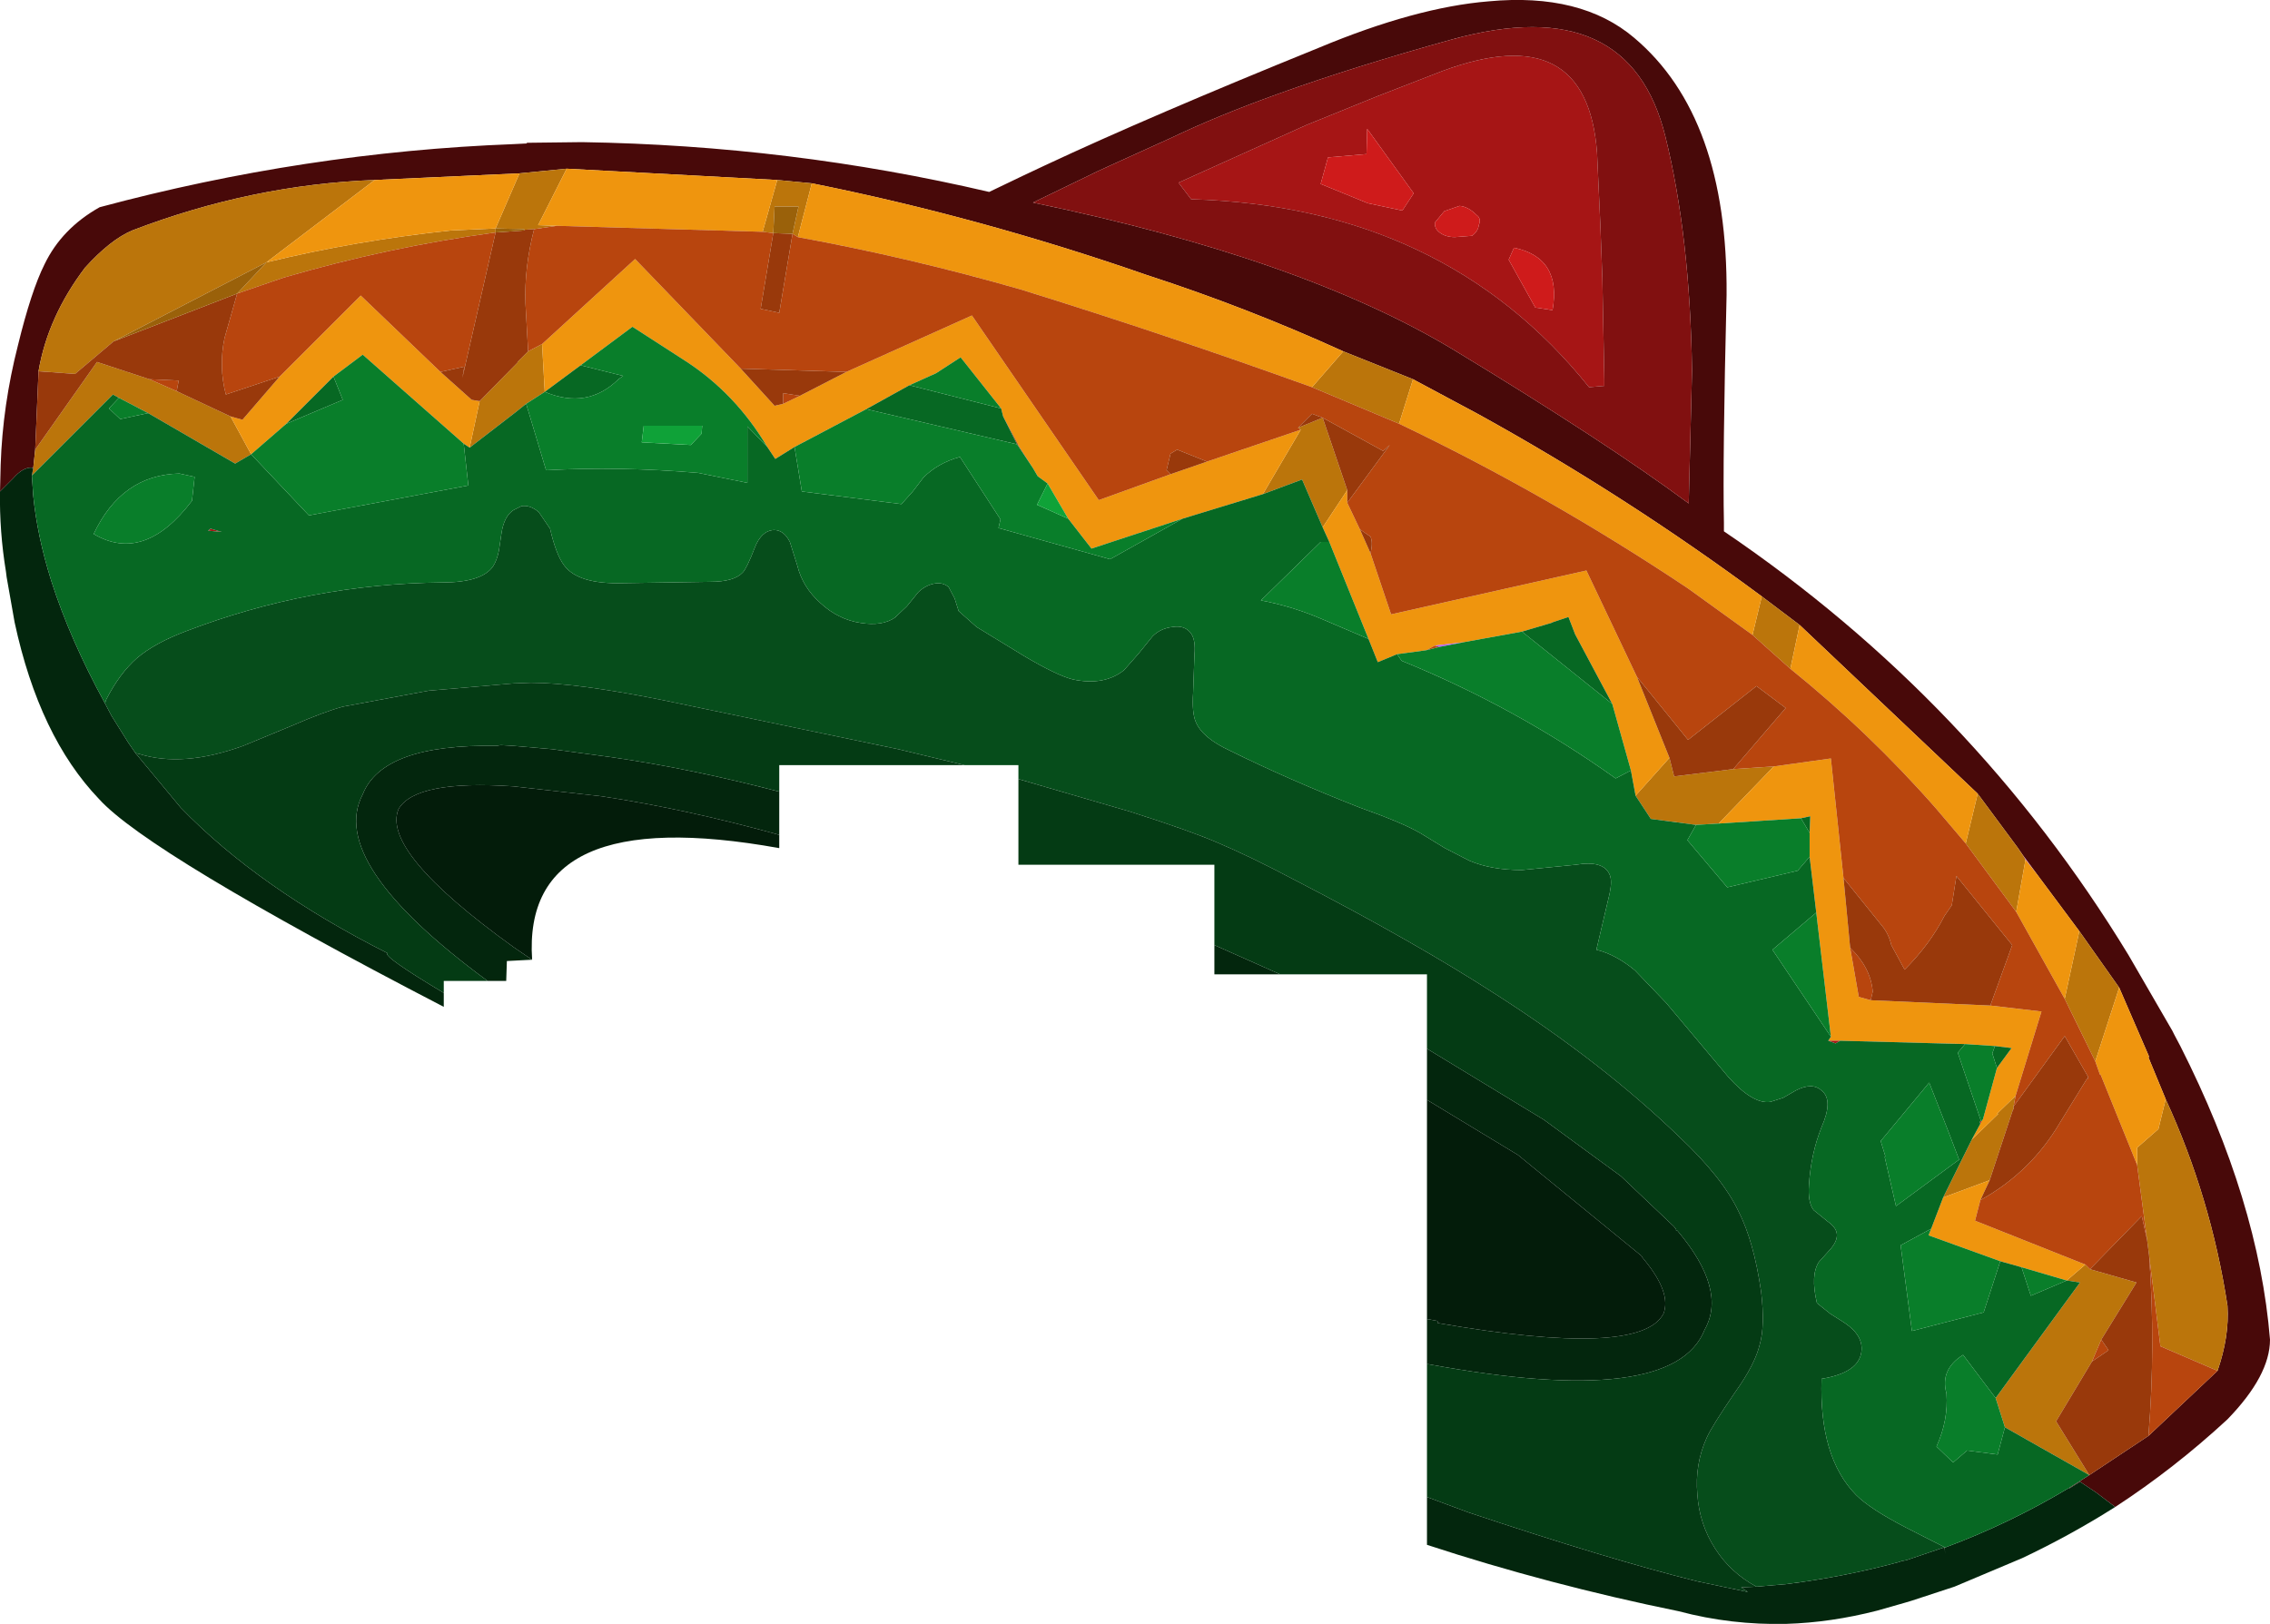 <?xml version="1.0" encoding="UTF-8" standalone="no"?>
<svg xmlns:ffdec="https://www.free-decompiler.com/flash" xmlns:xlink="http://www.w3.org/1999/xlink" ffdec:objectType="shape" height="122.25px" width="170.85px" xmlns="http://www.w3.org/2000/svg">
  <g transform="matrix(1.0, 0.0, 0.0, 1.0, 72.3, 46.45)">
    <path d="M-72.3 -9.45 L-72.25 -11.45 Q-72.1 -15.95 -70.95 -20.45 -69.95 -24.55 -68.95 -26.55 -67.65 -29.25 -64.8 -30.85 -49.35 -35.0 -33.65 -35.6 L-32.65 -35.65 -32.65 -35.7 -28.5 -35.75 Q-12.8 -35.5 2.15 -32.0 L4.65 -33.2 6.35 -34.0 Q14.25 -37.7 26.95 -42.85 34.25 -45.9 39.75 -46.35 46.7 -47.0 50.7 -43.6 57.75 -37.65 57.65 -24.25 57.35 -11.85 57.45 -7.1 L57.45 -6.45 Q76.25 6.3 87.9 25.45 L91.2 31.15 91.35 31.45 91.8 32.3 Q97.7 43.95 98.55 54.4 98.55 57.1 95.35 60.4 91.35 64.1 86.9 67.0 L85.45 65.9 84.25 65.1 83.45 65.6 83.45 65.55 84.95 64.6 89.4 61.65 94.6 56.75 Q95.5 54.15 95.35 51.85 94.1 43.7 90.7 36.3 L89.4 33.15 89.45 33.1 87.2 27.9 84.2 23.65 81.0 19.35 80.0 18.0 79.55 17.35 76.55 13.3 63.15 0.6 60.3 -1.55 Q50.05 -9.15 39.0 -15.25 L34.05 -17.9 28.8 -20.0 Q21.55 -23.3 14.0 -25.75 1.5 -30.1 -11.2 -32.65 L-13.8 -32.9 -29.65 -33.75 -33.2 -33.4 -44.1 -32.9 Q-53.35 -32.55 -62.35 -29.1 -64.0 -28.4 -65.9 -26.3 -68.7 -22.6 -69.4 -18.5 L-69.65 -12.6 -69.8 -11.2 -69.95 -11.25 Q-70.6 -11.25 -71.3 -10.45 L-72.3 -9.45 M10.3 -33.55 L5.45 -31.2 Q25.65 -27.0 37.05 -20.15 48.6 -13.15 54.8 -8.55 L55.05 -18.55 Q54.9 -28.65 53.05 -36.15 50.35 -47.15 37.05 -43.5 29.65 -41.45 23.95 -39.4 19.35 -37.75 15.8 -36.05 L11.5 -34.1 10.3 -33.55 M74.0 70.05 L74.1 70.05 74.05 70.05 74.05 70.2 74.15 70.55 74.0 70.05" fill="#480909" fill-rule="evenodd" stroke="none"/>
    <path d="M-69.8 -11.2 L-69.65 -12.6 -65.0 -19.2 -61.05 -17.9 -59.0 -17.0 -54.95 -15.1 -53.4 -12.25 -54.6 -11.55 -61.15 -15.35 -63.35 -16.5 -63.8 -16.75 -69.9 -10.65 -69.8 -11.2 M-69.4 -18.5 Q-68.7 -22.6 -65.9 -26.3 -64.0 -28.4 -62.35 -29.1 -53.35 -32.55 -44.1 -32.9 L-52.25 -26.7 Q-45.45 -28.35 -38.35 -29.1 L-35.0 -29.25 -33.2 -33.4 -29.65 -33.75 -31.8 -29.5 -30.4 -29.45 -32.1 -29.2 -32.85 -29.15 -32.85 -29.2 -35.0 -29.25 -35.0 -28.95 Q-43.1 -27.85 -50.95 -25.55 L-54.45 -24.35 -52.25 -26.7 -63.75 -20.75 -66.65 -18.3 -69.4 -18.5 M-13.8 -32.9 L-11.2 -32.65 -12.25 -28.6 -12.65 -28.85 -12.2 -30.9 -14.0 -30.9 -14.1 -28.9 -14.9 -29.0 -13.8 -32.9 M28.8 -20.0 L34.05 -17.9 33.0 -14.55 26.45 -17.3 28.8 -20.0 M60.3 -1.55 L63.15 0.6 62.45 3.9 59.6 1.35 60.3 -1.55 M76.55 13.3 L79.55 17.35 80.15 18.25 79.45 22.2 75.65 17.05 76.55 13.3 M84.2 23.65 L87.2 27.9 85.4 33.45 83.1 28.75 84.2 23.65 M90.7 36.3 Q94.1 43.7 95.35 51.85 95.5 54.15 94.6 56.75 L90.3 54.9 89.45 48.05 89.3 46.9 88.55 41.25 88.55 39.95 90.15 38.55 90.7 36.3 M22.75 -9.25 L25.6 -14.1 25.4 -14.25 27.25 -15.0 29.1 -9.55 27.25 -6.75 25.7 -10.35 22.75 -9.25 M-31.5 -20.55 L-31.3 -16.95 -32.7 -16.05 -33.45 -15.45 -36.95 -12.75 -36.2 -16.25 -33.35 -19.15 -33.35 -19.2 -32.55 -20.0 -31.5 -20.55 M58.15 11.45 L61.2 11.25 57.05 15.55 55.35 15.65 51.95 15.2 50.8 13.45 53.35 10.6 53.7 12.0 58.15 11.45 M79.4 36.05 L79.25 36.85 79.25 37.05 79.2 37.1 77.45 42.4 73.95 43.7 76.1 39.35 78.1 37.4 78.0 37.4 79.4 36.05 M84.65 48.75 L85.0 49.1 88.5 50.1 85.85 54.4 85.15 56.05 82.45 60.55 84.95 64.6 78.6 61.0 77.9 58.8 84.25 50.1 83.25 49.95 84.65 48.75" fill="#bb750b" fill-rule="evenodd" stroke="none"/>
    <path d="M-44.1 -32.9 L-33.2 -33.4 -35.0 -29.25 -38.35 -29.1 Q-45.45 -28.35 -52.25 -26.7 L-44.1 -32.9 M-29.65 -33.75 L-13.8 -32.9 -14.9 -29.0 -30.4 -29.45 -31.8 -29.5 -29.65 -33.75 M-11.2 -32.65 Q1.5 -30.1 14.0 -25.75 21.55 -23.3 28.8 -20.0 L26.45 -17.3 Q15.5 -21.25 4.55 -24.65 -3.8 -27.05 -12.25 -28.6 L-11.2 -32.65 M34.05 -17.9 L39.0 -15.25 Q50.05 -9.15 60.3 -1.55 L59.6 1.35 54.75 -2.15 Q44.2 -9.2 33.0 -14.55 L34.05 -17.9 M63.15 0.6 L76.55 13.3 75.65 17.05 73.4 14.4 Q68.4 8.7 62.45 3.9 L63.15 0.6 M81.0 19.35 L84.2 23.65 83.1 28.75 79.45 22.2 80.15 18.25 81.0 19.35 M87.2 27.9 L89.45 33.1 89.4 33.15 90.7 36.3 90.15 38.55 88.55 39.95 88.55 41.25 85.8 34.45 85.75 34.45 85.4 33.45 87.2 27.9 M3.05 -15.7 L0.0 -19.55 -1.85 -18.35 -3.85 -17.45 -7.1 -15.65 -12.5 -12.8 -13.95 -11.9 -14.55 -12.8 Q-16.95 -16.85 -20.75 -19.3 L-24.7 -21.85 -28.6 -18.95 -31.3 -16.95 -31.5 -20.55 -24.5 -26.95 -16.55 -18.7 -14.0 -15.9 -13.35 -16.05 -12.1 -16.65 -8.6 -18.45 0.85 -22.7 10.4 -8.8 15.8 -10.75 18.55 -11.7 25.6 -14.1 22.75 -9.25 16.7 -7.4 9.85 -5.15 8.1 -7.4 6.55 -10.05 5.8 -10.6 5.45 -11.2 4.4 -12.85 3.2 -15.1 3.05 -15.7 M29.1 -8.6 L30.05 -6.6 30.85 -4.8 32.4 -0.2 47.1 -3.5 50.9 4.5 53.35 10.6 50.8 13.45 50.45 11.55 49.05 6.55 46.25 1.3 45.75 0.0 44.55 0.4 44.45 0.45 42.25 1.1 37.85 1.9 35.7 2.15 35.05 2.5 32.85 2.8 31.4 3.4 30.7 1.65 27.75 -5.65 27.25 -6.75 29.1 -9.55 29.1 -8.6 M61.2 11.25 L65.5 10.65 66.45 19.65 66.95 24.9 67.6 28.6 68.5 28.85 77.5 29.25 81.35 29.7 79.4 36.05 78.0 37.4 78.1 37.4 76.1 39.35 76.75 38.15 76.85 37.95 76.95 37.8 78.0 33.95 79.1 32.45 77.85 32.3 75.6 32.15 66.2 31.9 65.3 31.9 65.5 31.6 64.4 22.25 63.9 18.05 63.9 16.25 63.95 15.0 63.25 15.15 57.05 15.55 61.2 11.25 M76.75 43.9 L76.35 45.45 84.65 48.75 83.25 49.95 79.85 48.95 78.25 48.5 72.85 46.55 73.05 46.05 73.95 43.7 77.45 42.4 76.75 43.9 M-37.4 -13.05 L-45.0 -19.75 -47.2 -18.1 -50.75 -14.55 -53.4 -12.25 -54.95 -15.1 -54.05 -14.85 -51.25 -18.1 -45.15 -24.2 -39.15 -18.45 -36.8 -16.35 -36.2 -16.25 -36.95 -12.75 -37.4 -13.05" fill="#ef950e" fill-rule="evenodd" stroke="none"/>
    <path d="M79.55 17.35 L80.0 18.0 80.15 18.25 79.55 17.35 M94.6 56.75 L89.4 61.65 Q89.95 54.9 89.45 48.05 L90.3 54.9 94.6 56.75 M4.4 -12.85 L5.45 -11.2 4.25 -13.0 4.4 -12.85 M25.6 -14.1 L18.55 -11.7 16.3 -12.6 15.8 -12.3 15.5 -11.05 15.8 -10.75 10.4 -8.8 0.85 -22.7 -8.6 -18.45 -16.55 -18.7 -24.5 -26.95 -31.5 -20.55 -32.55 -20.0 -32.75 -23.6 Q-32.85 -26.3 -32.1 -29.2 L-30.4 -29.45 -14.9 -29.0 -14.1 -28.9 -15.05 -23.2 -13.65 -22.9 -12.65 -28.85 -12.25 -28.6 Q-3.8 -27.05 4.55 -24.65 15.5 -21.25 26.45 -17.3 L33.0 -14.55 Q44.2 -9.2 54.75 -2.15 L59.6 1.35 62.45 3.9 Q68.4 8.7 73.4 14.4 L75.65 17.05 79.45 22.2 83.1 28.75 85.4 33.45 85.75 34.45 85.8 34.45 88.55 41.25 89.3 46.9 88.9 45.1 85.0 49.1 84.65 48.75 76.35 45.45 76.75 43.9 Q80.55 41.8 82.75 38.05 L84.75 34.8 84.85 34.75 84.85 34.6 83.1 31.55 79.25 36.85 79.4 36.05 81.35 29.7 77.5 29.25 79.15 24.7 74.95 19.5 74.6 21.7 74.05 22.5 Q72.95 24.65 71.05 26.55 L70.05 24.7 Q69.85 23.85 69.35 23.25 L66.45 19.65 65.5 10.65 61.2 11.25 58.15 11.45 62.1 6.85 59.9 5.2 54.75 9.25 50.9 4.5 47.1 -3.5 32.4 -0.2 30.85 -4.8 Q31.05 -5.6 30.85 -6.05 L30.05 -6.6 29.1 -8.6 32.3 -12.95 31.8 -12.5 27.25 -15.0 26.45 -15.3 25.4 -14.25 25.6 -14.1 M-12.1 -16.65 L-13.35 -16.05 -13.35 -16.85 -12.1 -16.65 M35.05 2.5 L35.7 2.15 36.05 2.25 35.05 2.5 M85.15 56.05 L85.85 54.4 86.4 55.2 85.15 56.05 M66.95 24.9 Q68.5 26.4 68.65 28.2 L68.5 28.85 67.6 28.6 66.95 24.9 M-54.45 -24.35 L-50.95 -25.55 Q-43.1 -27.85 -35.0 -28.95 L-37.5 -18.0 -37.35 -18.85 -39.15 -18.45 -45.15 -24.2 -51.25 -18.1 -55.3 -16.75 Q-55.85 -18.85 -55.4 -21.0 L-54.45 -24.35 M-61.05 -17.9 L-58.85 -17.8 -59.0 -17.0 -61.05 -17.9" fill="#b8450e" fill-rule="evenodd" stroke="none"/>
    <path d="M48.45 -17.4 L47.3 -17.3 Q36.4 -30.9 17.35 -31.45 L16.4 -32.7 26.05 -37.05 31.35 -39.2 36.25 -41.1 Q47.15 -45.15 47.9 -34.95 L48.15 -29.5 48.3 -25.5 48.45 -17.85 48.45 -17.4 M38.5 -28.7 Q38.95 -29.05 39.0 -29.5 39.2 -30.0 38.85 -30.25 38.2 -30.9 37.55 -30.95 L36.4 -30.55 35.7 -29.7 Q35.65 -29.25 36.05 -28.95 36.5 -28.6 37.2 -28.6 L38.5 -28.7 M34.1 -31.9 L30.6 -36.75 30.55 -34.85 27.65 -34.6 27.1 -32.6 30.65 -31.15 33.25 -30.6 34.1 -31.9 M41.65 -27.8 L41.25 -26.9 43.25 -23.3 44.55 -23.1 Q45.25 -27.05 41.65 -27.8 M65.3 31.9 L66.2 31.9 65.85 32.1 65.3 31.9 M76.85 37.95 L76.75 38.15 76.7 38.0 76.8 37.95 76.85 37.95 M-55.6 -6.4 L-56.65 -6.5 -56.45 -6.65 -55.6 -6.4" fill="#a61515" fill-rule="evenodd" stroke="none"/>
    <path d="M34.1 -31.9 L33.25 -30.6 30.65 -31.15 27.1 -32.6 27.65 -34.6 30.55 -34.85 30.6 -36.75 34.1 -31.9 M38.5 -28.7 L37.2 -28.6 Q36.5 -28.6 36.05 -28.95 35.65 -29.25 35.7 -29.7 L36.4 -30.55 37.55 -30.95 Q38.2 -30.9 38.85 -30.25 39.2 -30.0 39.0 -29.5 38.95 -29.05 38.5 -28.7 M41.65 -27.8 Q45.25 -27.05 44.55 -23.1 L43.25 -23.3 41.25 -26.9 41.65 -27.8" fill="#cf1b1b" fill-rule="evenodd" stroke="none"/>
    <path d="M-69.65 -12.6 L-69.4 -18.5 -66.65 -18.3 -63.75 -20.75 -54.45 -24.35 -55.4 -21.0 Q-55.85 -18.85 -55.3 -16.75 L-51.25 -18.1 -54.05 -14.85 -54.95 -15.1 -59.0 -17.0 -58.85 -17.8 -61.05 -17.9 -65.0 -19.2 -69.65 -12.6 M89.4 61.65 L84.95 64.6 82.45 60.55 85.15 56.05 86.4 55.2 85.85 54.4 88.5 50.1 85.0 49.1 88.9 45.1 89.3 46.9 89.45 48.05 Q89.95 54.9 89.4 61.65 M3.2 -15.1 L4.4 -12.85 4.25 -13.0 3.2 -15.1 M18.55 -11.7 L15.8 -10.75 15.5 -11.05 15.8 -12.3 16.3 -12.6 18.55 -11.7 M-8.6 -18.45 L-12.1 -16.65 -13.35 -16.85 -13.35 -16.05 -14.0 -15.9 -16.55 -18.7 -8.6 -18.45 M25.4 -14.25 L26.45 -15.3 27.25 -15.0 31.8 -12.5 32.3 -12.95 29.1 -8.6 29.1 -9.55 27.25 -15.0 25.4 -14.25 M30.05 -6.6 L30.85 -6.05 Q31.05 -5.6 30.85 -4.8 L30.05 -6.6 M50.9 4.5 L54.75 9.25 59.9 5.2 62.1 6.85 58.15 11.45 53.7 12.0 53.35 10.6 50.9 4.5 M66.45 19.65 L69.35 23.25 Q69.85 23.85 70.05 24.7 L71.05 26.55 Q72.95 24.65 74.05 22.5 L74.6 21.7 74.95 19.5 79.15 24.7 77.5 29.25 68.5 28.85 68.65 28.2 Q68.5 26.4 66.95 24.9 L66.45 19.65 M79.25 36.85 L83.1 31.55 84.85 34.6 84.85 34.75 84.75 34.8 82.75 38.05 Q80.55 41.8 76.75 43.9 L77.45 42.4 79.2 37.1 79.25 37.05 79.25 36.85 M-12.65 -28.85 L-13.65 -22.9 -15.05 -23.2 -14.1 -28.9 -12.65 -28.85 M-32.1 -29.2 Q-32.85 -26.3 -32.75 -23.6 L-32.55 -20.0 -33.35 -19.2 -33.35 -19.15 -36.2 -16.25 -36.8 -16.35 -39.15 -18.45 -37.35 -18.85 -37.5 -18.0 -35.0 -28.95 -32.85 -29.1 -32.85 -29.15 -32.1 -29.2" fill="#99390b" fill-rule="evenodd" stroke="none"/>
    <path d="M80.0 18.0 L81.0 19.35 80.15 18.25 80.0 18.0 M35.7 2.15 L37.85 1.9 36.05 2.25 35.7 2.15" fill="#b75cf3" fill-rule="evenodd" stroke="none"/>
    <path d="M48.45 -17.4 L48.45 -17.85 48.3 -25.5 48.15 -29.5 47.9 -34.95 Q47.15 -45.15 36.25 -41.1 L31.35 -39.2 26.05 -37.05 16.4 -32.7 17.35 -31.45 Q36.4 -30.9 47.3 -17.3 L48.45 -17.4 M10.3 -33.55 L11.5 -34.1 15.8 -36.05 Q19.35 -37.75 23.95 -39.4 29.65 -41.45 37.05 -43.5 50.35 -47.15 53.05 -36.15 54.9 -28.65 55.05 -18.55 L54.8 -8.55 Q48.6 -13.15 37.05 -20.15 25.65 -27.0 5.45 -31.2 L10.3 -33.55" fill="#811010" fill-rule="evenodd" stroke="none"/>
    <path d="M-63.75 -20.75 L-52.25 -26.7 -54.45 -24.35 -63.75 -20.75 M-35.0 -28.95 L-35.0 -29.25 -32.85 -29.2 -32.85 -29.15 -32.85 -29.1 -35.0 -28.95 M-14.1 -28.9 L-14.0 -30.9 -12.2 -30.9 -12.65 -28.85 -14.1 -28.9" fill="#9a610a" fill-rule="evenodd" stroke="none"/>
    <path d="M86.9 67.0 Q83.5 69.15 79.9 70.85 L74.8 73.0 71.6 74.05 71.1 74.2 69.0 74.8 Q65.5 75.7 62.15 75.8 58.0 75.9 54.05 74.85 44.25 72.85 35.1 69.85 L35.1 66.25 38.2 67.4 Q48.8 70.95 55.45 72.6 L59.25 73.4 58.75 73.05 59.9 73.0 62.2 72.8 Q66.55 72.25 70.6 71.15 L70.9 71.05 70.95 71.05 71.2 71.0 74.0 70.05 74.15 70.55 74.05 70.2 74.05 70.05 74.1 70.05 Q78.95 68.25 83.45 65.55 L83.45 65.6 84.25 65.1 85.45 65.9 86.9 67.0 M35.1 56.25 L35.1 52.85 35.9 53.0 35.9 53.15 Q51.15 55.8 52.9 52.45 53.5 50.9 51.5 48.45 L51.3 48.2 51.25 48.1 41.95 40.5 35.1 36.35 35.1 32.5 43.9 37.85 49.7 42.1 53.7 45.9 53.85 46.1 53.85 46.2 53.95 46.2 Q57.7 50.65 56.0 53.65 53.65 59.65 35.2 56.25 L35.1 56.25 M24.05 26.9 L19.1 26.9 19.1 24.7 24.05 26.9 M-13.65 13.15 L-13.65 16.4 Q-20.7 14.45 -27.0 13.5 L-33.65 12.75 Q-41.0 12.25 -42.3 14.45 -43.65 17.65 -33.65 24.85 L-32.7 25.5 -32.25 25.8 -34.15 25.9 -34.2 27.4 -35.6 27.4 Q-47.7 18.5 -45.0 13.35 -43.5 9.55 -34.95 9.7 L-34.65 9.65 -34.5 9.65 -33.65 9.7 -30.75 9.95 -26.3 10.55 Q-20.35 11.4 -13.65 13.15 M-38.9 28.3 L-38.9 29.35 Q-61.15 17.8 -64.85 13.7 -69.35 9.0 -71.2 0.4 L-71.8 -3.0 -71.85 -3.4 Q-72.35 -6.45 -72.3 -9.45 L-71.3 -10.45 Q-70.6 -11.25 -69.95 -11.25 L-69.8 -11.2 -69.9 -10.65 -69.8 -9.15 Q-69.5 -6.1 -68.45 -2.75 -67.05 1.65 -64.4 6.5 L-63.9 7.45 -62.65 9.45 -62.1 10.25 -58.7 14.35 Q-52.85 20.4 -43.15 25.3 -43.5 25.55 -38.9 28.3" fill="#03260d" fill-rule="evenodd" stroke="none"/>
    <path d="M4.35 12.2 L4.35 11.15 0.3 11.15 -4.7 9.95 -22.45 6.25 Q-28.95 4.95 -32.35 4.95 L-33.65 5.0 -40.05 5.55 -46.5 6.75 Q-47.95 7.15 -50.25 8.15 L-54.0 9.7 Q-58.55 11.35 -61.85 10.3 L-62.1 10.25 -62.65 9.45 -63.9 7.45 -64.4 6.5 -64.3 6.2 Q-63.3 4.25 -62.0 3.1 -60.65 1.95 -58.25 1.05 -48.95 -2.5 -39.0 -2.6 -36.05 -2.6 -35.2 -3.8 -34.9 -4.25 -34.75 -5.0 L-34.55 -6.35 Q-34.35 -7.6 -33.65 -8.05 L-33.05 -8.35 Q-32.4 -8.45 -31.75 -7.9 L-30.9 -6.65 Q-30.45 -4.7 -29.85 -3.9 -28.8 -2.45 -25.4 -2.55 L-18.85 -2.65 Q-17.05 -2.65 -16.4 -3.35 -16.1 -3.65 -15.5 -5.2 -15.0 -6.5 -14.05 -6.55 -13.3 -6.55 -12.85 -5.65 L-12.3 -3.9 Q-11.9 -2.25 -10.55 -1.05 -9.2 0.2 -7.5 0.45 -5.9 0.7 -4.95 0.05 L-4.05 -0.8 -3.2 -1.85 Q-2.7 -2.35 -2.05 -2.5 -1.35 -2.65 -0.9 -2.25 L-0.45 -1.4 -0.15 -0.45 1.2 0.75 4.8 2.95 Q7.25 4.4 8.45 4.7 10.8 5.2 12.3 4.0 L13.4 2.75 14.45 1.45 Q15.05 0.85 15.95 0.75 16.9 0.6 17.35 1.25 17.7 1.75 17.6 2.85 L17.5 5.7 Q17.4 7.2 17.7 7.9 18.2 9.1 20.25 10.05 24.7 12.25 30.05 14.35 33.3 15.5 34.65 16.3 L36.45 17.4 38.3 18.35 Q39.95 19.05 42.25 19.05 L46.3 18.65 Q48.4 18.3 48.85 19.4 49.05 19.85 48.85 20.8 L47.85 25.05 Q49.3 25.4 50.75 26.6 L53.1 29.05 57.8 34.65 Q59.65 36.7 60.95 36.5 L61.9 36.2 62.85 35.65 Q64.1 35.0 64.8 35.65 65.7 36.35 64.8 38.4 64.0 40.4 63.85 42.75 63.75 44.05 64.2 44.65 L65.25 45.5 Q65.9 45.95 65.95 46.45 66.0 46.95 65.5 47.55 L64.6 48.55 Q63.95 49.55 64.45 51.65 L65.45 52.45 66.55 53.15 Q67.95 54.1 67.8 55.3 67.6 56.9 64.8 57.35 64.6 63.25 67.4 66.1 68.45 67.15 71.15 68.55 L74.1 70.05 74.0 70.05 71.2 71.0 70.95 71.05 70.9 71.05 70.6 71.15 Q66.55 72.25 62.2 72.8 L59.9 73.0 Q57.95 71.95 56.8 70.15 55.6 68.3 55.45 66.05 55.25 63.8 56.15 61.8 56.55 60.9 58.3 58.35 59.8 56.25 60.15 54.75 60.55 53.35 60.25 50.8 59.7 47.0 58.55 44.75 57.35 42.2 54.05 39.1 48.3 33.55 40.35 28.45 34.25 24.5 25.15 19.8 21.75 18.0 19.25 16.95 17.15 16.05 12.75 14.65 L4.35 12.2" fill="#064d1b" fill-rule="evenodd" stroke="none"/>
    <path d="M84.95 64.6 L83.45 65.55 Q78.95 68.25 74.1 70.05 L71.15 68.55 Q68.45 67.15 67.4 66.1 64.6 63.25 64.8 57.35 67.6 56.9 67.8 55.3 67.95 54.1 66.55 53.15 L65.45 52.45 64.45 51.65 Q63.95 49.55 64.6 48.55 L65.5 47.55 Q66.0 46.95 65.95 46.45 65.9 45.95 65.25 45.5 L64.2 44.65 Q63.75 44.05 63.85 42.75 64.0 40.4 64.8 38.4 65.7 36.35 64.8 35.65 64.1 35.0 62.85 35.65 L61.9 36.2 60.95 36.5 Q59.65 36.7 57.8 34.65 L53.1 29.05 50.75 26.6 Q49.3 25.4 47.85 25.05 L48.85 20.8 Q49.05 19.85 48.85 19.4 48.4 18.3 46.3 18.65 L42.25 19.05 Q39.95 19.05 38.3 18.35 L36.45 17.4 34.65 16.3 Q33.3 15.5 30.05 14.35 24.7 12.25 20.25 10.05 18.2 9.1 17.7 7.9 17.4 7.2 17.5 5.7 L17.6 2.85 Q17.7 1.75 17.35 1.25 16.9 0.6 15.95 0.75 15.05 0.85 14.45 1.45 L13.4 2.75 12.3 4.0 Q10.8 5.2 8.45 4.7 7.25 4.4 4.8 2.95 L1.2 0.75 -0.15 -0.45 -0.45 -1.4 -0.9 -2.25 Q-1.35 -2.65 -2.05 -2.5 -2.7 -2.35 -3.2 -1.85 L-4.05 -0.8 -4.95 0.05 Q-5.9 0.7 -7.5 0.45 -9.2 0.2 -10.55 -1.05 -11.9 -2.25 -12.3 -3.9 L-12.85 -5.65 Q-13.3 -6.55 -14.05 -6.55 -15.0 -6.5 -15.5 -5.2 -16.1 -3.65 -16.4 -3.35 -17.05 -2.65 -18.85 -2.65 L-25.4 -2.55 Q-28.8 -2.45 -29.85 -3.9 -30.45 -4.7 -30.9 -6.65 L-31.75 -7.9 Q-32.4 -8.45 -33.05 -8.35 L-33.65 -8.05 Q-34.35 -7.6 -34.55 -6.35 L-34.75 -5.0 Q-34.9 -4.25 -35.2 -3.8 -36.05 -2.6 -39.0 -2.6 -48.95 -2.5 -58.25 1.05 -60.65 1.95 -62.0 3.1 -63.3 4.25 -64.3 6.2 L-64.4 6.5 Q-67.05 1.65 -68.45 -2.75 -69.5 -6.1 -69.8 -9.15 L-69.9 -10.65 -63.8 -16.75 -63.35 -16.5 -64.1 -15.7 -63.25 -14.9 -61.15 -15.35 -54.6 -11.55 -53.4 -12.25 -49.05 -7.65 -37.05 -9.9 -37.4 -13.05 -36.95 -12.75 -33.45 -15.45 -32.7 -16.05 -31.2 -11.05 Q-25.65 -11.35 -19.75 -10.85 L-16.05 -10.1 -16.05 -14.35 -14.55 -12.8 -13.95 -11.9 -12.5 -12.8 -11.95 -9.45 -4.45 -8.5 -3.6 -9.45 -2.8 -10.5 Q-1.7 -11.6 -0.05 -12.05 L3.0 -7.35 2.85 -6.7 11.25 -4.35 16.7 -7.4 22.75 -9.25 25.7 -10.35 27.25 -6.75 27.75 -5.65 27.1 -5.65 22.6 -1.25 Q25.0 -0.8 27.3 0.2 L30.7 1.65 31.4 3.4 32.85 2.8 33.2 3.3 Q41.8 6.8 49.3 12.15 L50.45 11.55 50.8 13.45 51.95 15.2 55.35 15.65 54.7 16.8 57.7 20.35 63.0 19.1 63.9 18.05 64.4 22.25 61.1 25.05 65.5 31.6 65.3 31.9 65.85 32.1 66.2 31.9 75.6 32.15 75.05 32.8 76.8 37.95 76.7 38.0 76.75 38.15 76.1 39.35 73.95 43.7 73.05 46.05 70.75 47.3 71.6 53.75 77.0 52.35 78.25 48.5 79.85 48.95 80.55 51.1 83.25 49.95 84.25 50.1 77.9 58.8 75.45 55.55 Q73.7 56.65 74.2 58.45 74.35 60.45 73.45 62.45 L74.7 63.65 75.75 62.75 78.05 63.05 78.6 61.0 84.95 64.6 M3.05 -15.7 L3.2 -15.1 4.25 -13.0 -7.1 -15.65 -3.85 -17.45 3.05 -15.7 M-31.3 -16.95 L-28.6 -18.95 -25.4 -18.15 -25.75 -17.9 Q-28.1 -15.6 -31.3 -16.95 M42.25 1.1 L44.45 0.45 44.55 0.4 45.75 0.0 46.25 1.3 49.05 6.55 42.25 1.1 M63.9 16.25 L63.25 15.15 63.95 15.0 63.9 16.25 M77.85 32.3 L79.1 32.45 78.0 33.95 77.65 32.85 77.85 32.3 M75.15 40.85 L74.35 38.75 72.9 35.05 69.25 39.45 69.6 40.6 69.55 40.65 70.4 44.35 75.15 40.85 M-47.2 -18.1 L-46.5 -16.35 -50.75 -14.55 -47.2 -18.1 M-55.6 -6.4 L-56.45 -6.65 -56.65 -6.5 -55.6 -6.4 M-57.65 -10.55 L-58.8 -10.8 Q-63.15 -10.7 -65.25 -6.25 -61.45 -4.0 -57.85 -8.75 L-57.65 -10.55" fill="#076823" fill-rule="evenodd" stroke="none"/>
    <path d="M-3.85 -17.45 L-1.85 -18.35 0.0 -19.55 3.05 -15.7 -3.85 -17.45 M5.45 -11.2 L5.8 -10.6 6.55 -10.05 5.75 -8.45 8.1 -7.4 9.85 -5.15 16.7 -7.4 11.25 -4.35 2.85 -6.7 3.0 -7.35 -0.05 -12.05 Q-1.7 -11.6 -2.8 -10.5 L-3.6 -9.45 -4.45 -8.5 -11.95 -9.45 -12.5 -12.8 -7.1 -15.65 4.25 -13.0 5.45 -11.2 M-28.6 -18.95 L-24.7 -21.85 -20.75 -19.3 Q-16.95 -16.85 -14.55 -12.8 L-16.05 -14.35 -16.05 -10.1 -19.75 -10.85 Q-25.65 -11.35 -31.2 -11.05 L-32.7 -16.05 -31.3 -16.95 Q-28.1 -15.6 -25.75 -17.9 L-25.4 -18.15 -28.6 -18.95 M27.75 -5.65 L30.7 1.65 27.3 0.2 Q25.0 -0.8 22.6 -1.25 L27.1 -5.65 27.75 -5.65 M32.85 2.8 L35.05 2.5 36.05 2.25 37.85 1.9 42.25 1.1 49.05 6.55 50.45 11.55 49.3 12.15 Q41.8 6.8 33.2 3.3 L32.85 2.8 M77.9 58.8 L78.6 61.0 78.05 63.05 75.75 62.75 74.7 63.65 73.45 62.45 Q74.35 60.45 74.2 58.45 73.7 56.65 75.45 55.55 L77.9 58.8 M63.25 15.15 L63.9 16.25 63.9 18.05 63.0 19.1 57.7 20.35 54.7 16.8 55.35 15.65 57.05 15.55 63.25 15.15 M64.4 22.25 L65.5 31.6 61.1 25.05 64.4 22.25 M75.6 32.15 L77.85 32.3 77.65 32.85 78.0 33.95 76.95 37.8 76.85 37.95 76.8 37.95 75.05 32.8 75.6 32.15 M75.15 40.85 L70.4 44.35 69.55 40.65 69.6 40.6 69.25 39.45 72.9 35.05 74.35 38.75 75.15 40.85 M73.05 46.05 L72.85 46.55 78.25 48.5 77.0 52.35 71.6 53.75 70.75 47.3 73.05 46.05 M79.85 48.95 L83.25 49.95 80.55 51.1 79.85 48.95 M-61.15 -15.35 L-63.25 -14.9 -64.1 -15.7 -63.35 -16.5 -61.15 -15.35 M-47.2 -18.1 L-45.0 -19.75 -37.4 -13.05 -37.05 -9.9 -49.05 -7.65 -53.4 -12.25 -50.75 -14.55 -46.5 -16.35 -47.2 -18.1 M-57.65 -10.55 L-57.85 -8.75 Q-61.45 -4.0 -65.25 -6.25 -63.15 -10.7 -58.8 -10.8 L-57.65 -10.55 M-23.85 -14.4 L-24.0 -13.15 -20.3 -12.95 -19.5 -13.8 -19.45 -14.4 -23.85 -14.4" fill="#097e2a" fill-rule="evenodd" stroke="none"/>
    <path d="M6.55 -10.05 L8.1 -7.4 5.75 -8.45 6.55 -10.05 M-23.85 -14.4 L-19.45 -14.4 -19.5 -13.8 -20.3 -12.95 -24.0 -13.15 -23.85 -14.4" fill="#0fa238" fill-rule="evenodd" stroke="none"/>
    <path d="M35.1 66.25 L35.1 56.25 35.2 56.25 Q53.65 59.65 56.0 53.65 57.7 50.65 53.95 46.2 L53.85 46.2 53.85 46.1 53.7 45.9 49.7 42.1 43.9 37.85 35.1 32.5 35.1 26.9 24.05 26.9 19.1 24.7 19.1 18.65 4.35 18.65 4.35 12.2 12.75 14.65 Q17.15 16.05 19.25 16.95 21.75 18.0 25.15 19.8 34.25 24.5 40.35 28.45 48.3 33.55 54.05 39.1 57.35 42.2 58.55 44.75 59.7 47.0 60.25 50.8 60.55 53.35 60.15 54.75 59.8 56.25 58.3 58.35 56.55 60.9 56.15 61.8 55.25 63.8 55.45 66.05 55.6 68.3 56.8 70.15 57.95 71.95 59.9 73.0 L58.75 73.05 59.25 73.4 55.45 72.6 Q48.8 70.95 38.2 67.4 L35.1 66.25 M0.3 11.15 L-13.65 11.15 -13.65 13.15 Q-20.35 11.4 -26.3 10.55 L-30.75 9.95 -33.65 9.7 -34.5 9.65 -34.65 9.65 -34.95 9.7 Q-43.5 9.55 -45.0 13.35 -47.7 18.5 -35.6 27.4 L-38.9 27.4 -38.9 28.3 Q-43.5 25.55 -43.15 25.3 -52.85 20.4 -58.7 14.35 L-62.1 10.25 -61.85 10.3 Q-58.55 11.35 -54.0 9.7 L-50.25 8.15 Q-47.95 7.15 -46.5 6.75 L-40.05 5.55 -33.65 5.0 -32.35 4.95 Q-28.95 4.95 -22.45 6.25 L-4.7 9.95 0.3 11.15" fill="#043b14" fill-rule="evenodd" stroke="none"/>
    <path d="M35.1 52.85 L35.1 36.35 41.95 40.5 51.25 48.1 51.3 48.2 51.5 48.45 Q53.5 50.9 52.9 52.45 51.15 55.8 35.9 53.15 L35.9 53.0 35.1 52.85 M-13.65 16.4 L-13.65 17.4 Q-33.05 13.9 -32.25 25.8 L-32.7 25.5 -33.65 24.85 Q-43.65 17.65 -42.3 14.45 -41.0 12.25 -33.65 12.75 L-27.0 13.5 Q-20.7 14.45 -13.65 16.4" fill="#031c0a" fill-rule="evenodd" stroke="none"/>
  </g>
</svg>
